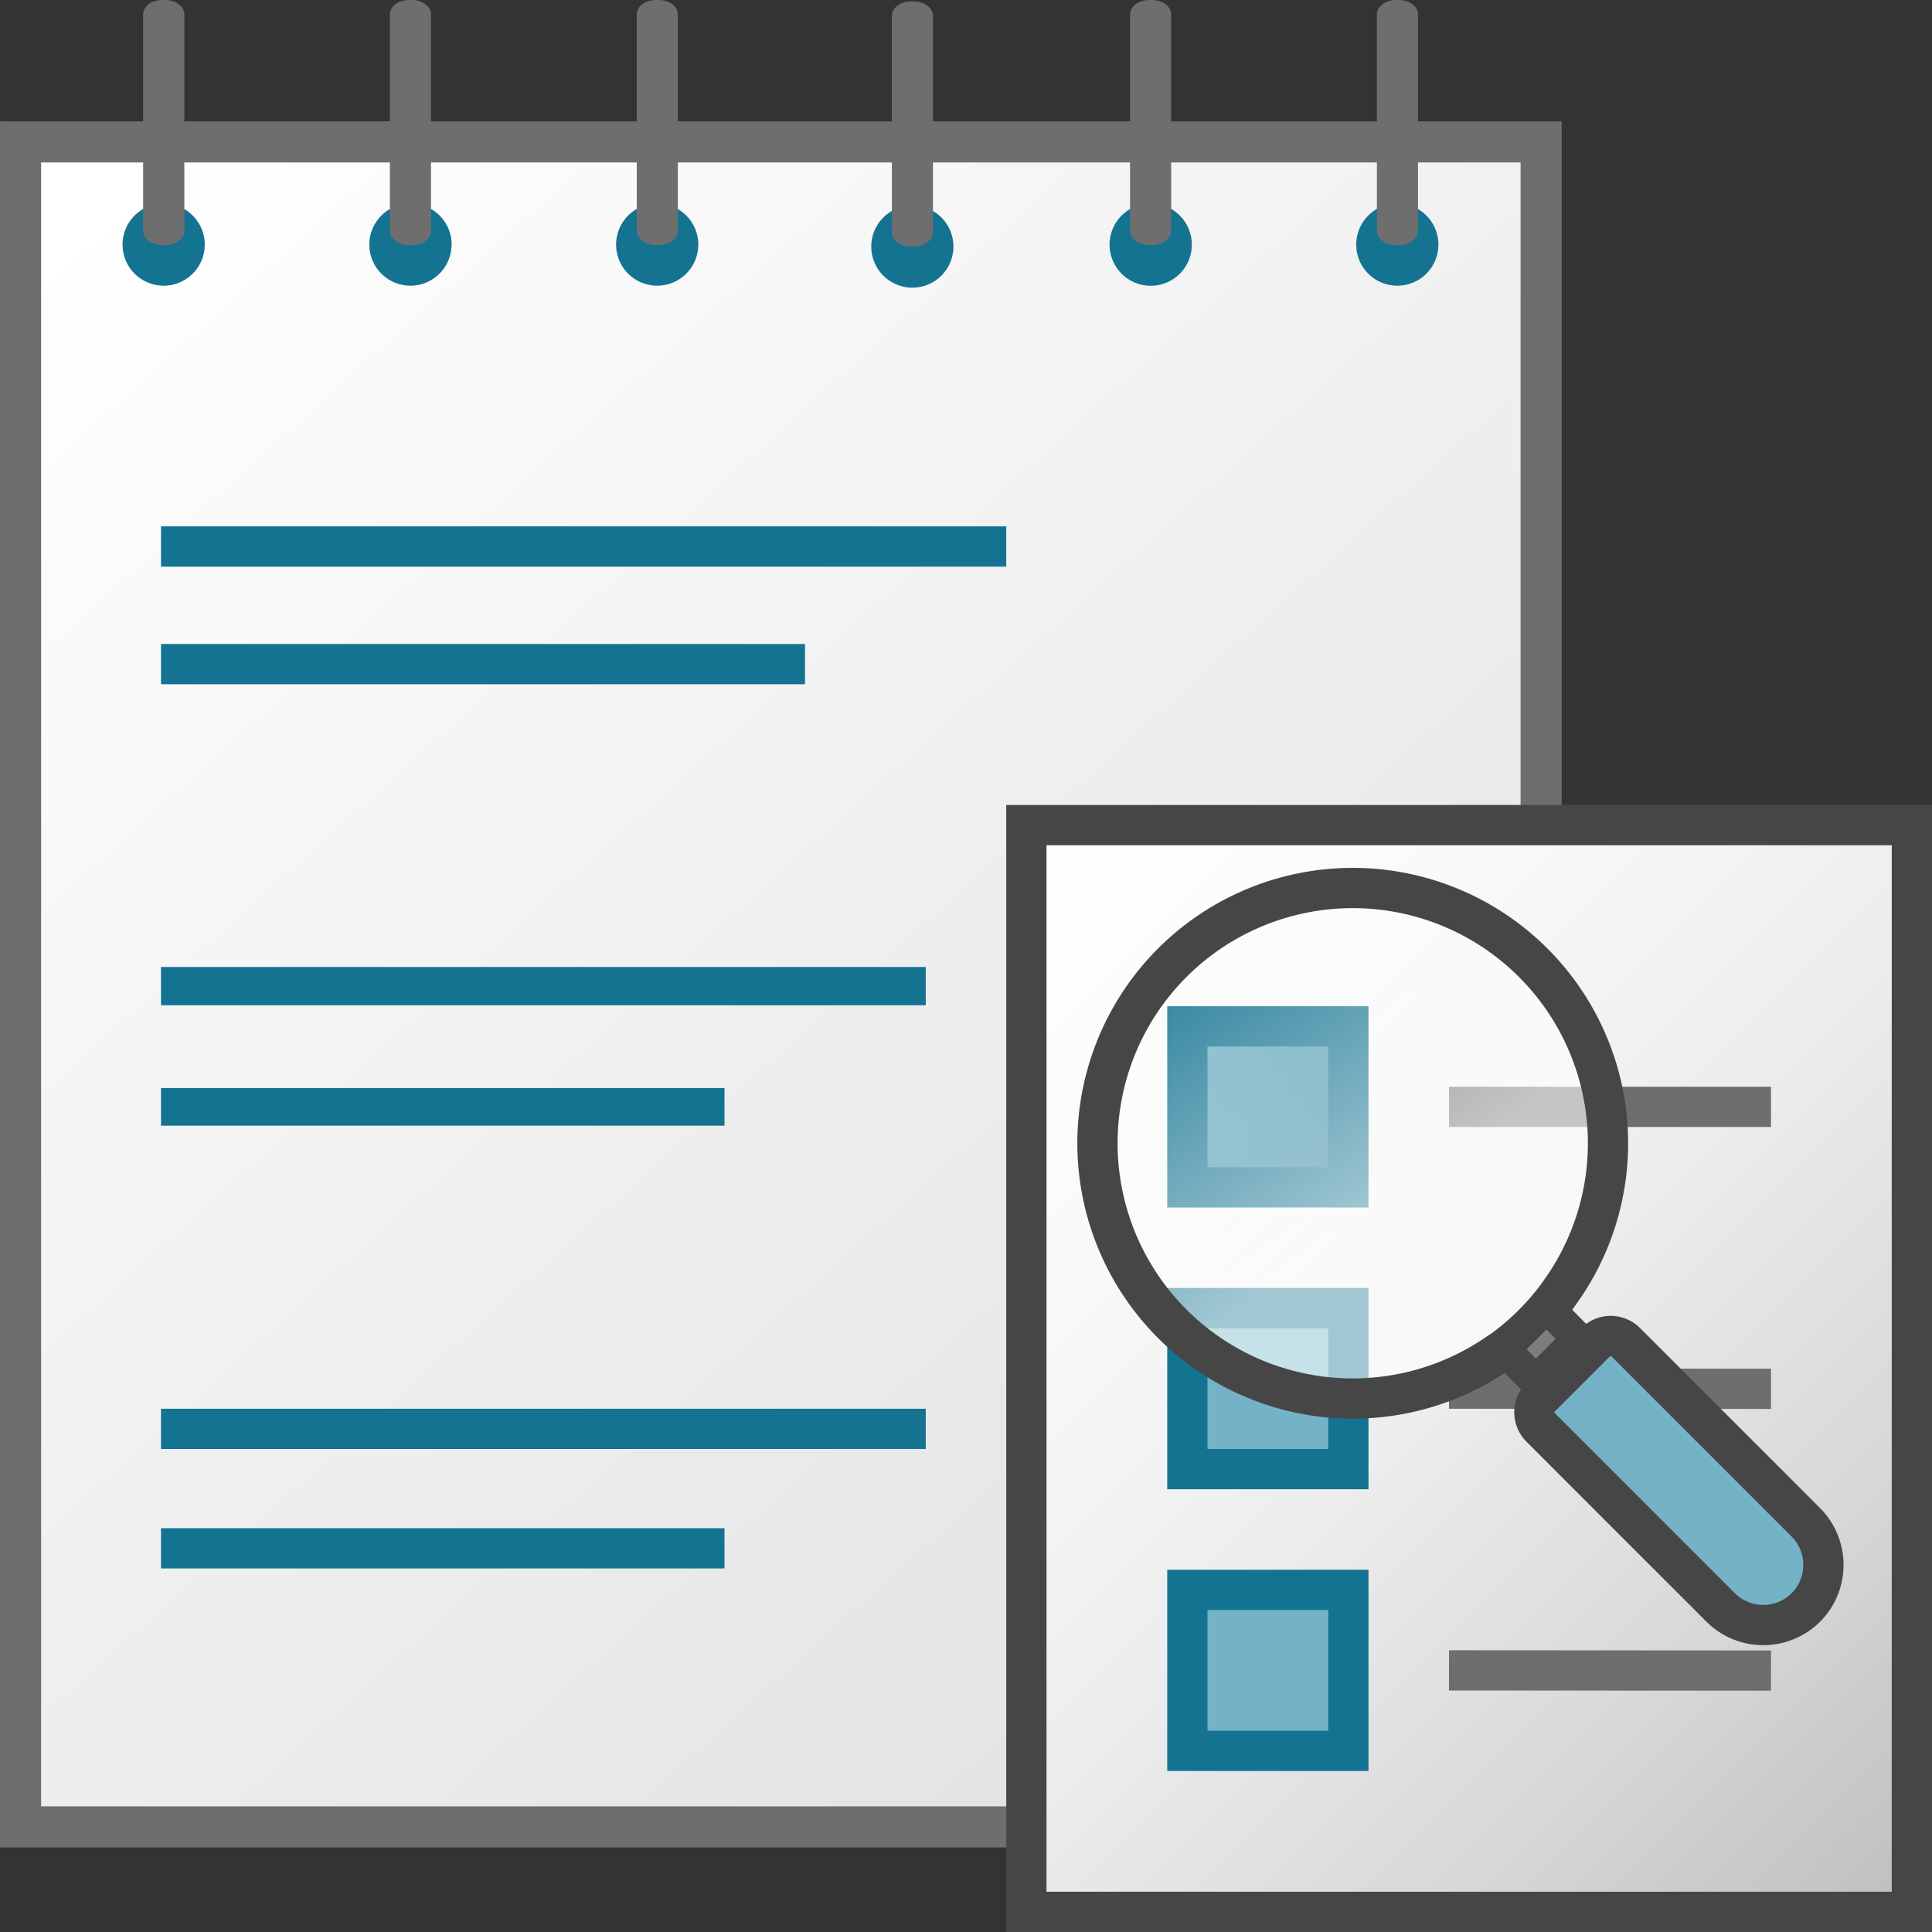 <svg id="svg68" xmlns="http://www.w3.org/2000/svg" xmlns:xlink="http://www.w3.org/1999/xlink" viewBox="0 0 48 48">
  <rect x="0" y="0" width="48" height="48" fill="#333333" stroke="none"/>
  <defs>
    <linearGradient id="linear-gradient" x1="-17.162" y1="-690.517" x2="20.432" y2="-732.365" gradientTransform="matrix(1.021, 0, 0, -1.021, 19.653, -699.822)" gradientUnits="userSpaceOnUse">
      <stop offset="0" stop-color="#fff"/>
      <stop offset="1" stop-color="#dcdcdc"/>
    </linearGradient>
    <linearGradient id="linear-gradient-2" x1="24.25" y1="-715.75" x2="48.75" y2="-740.25" gradientTransform="matrix(1, 0, 0, -1, 0, -694)" gradientUnits="userSpaceOnUse">
      <stop offset="0" stop-color="#fff"/>
      <stop offset="0.232" stop-color="#fafafa"/>
      <stop offset="0.496" stop-color="#ededed"/>
      <stop offset="0.775" stop-color="#d6d6d6"/>
      <stop offset="1" stop-color="#bebebe"/>
    </linearGradient>
    <linearGradient id="linear-gradient-3" x1="29.306" y1="1055.396" x2="33.73" y2="1059.639" gradientTransform="translate(0 -1030)" gradientUnits="userSpaceOnUse">
      <stop offset="0" stop-color="#74b3c7"/>
      <stop offset="0.177" stop-color="#6badc2"/>
      <stop offset="0.464" stop-color="#539db4"/>
      <stop offset="0.822" stop-color="#2d839d"/>
      <stop offset="1" stop-color="#177490"/>
    </linearGradient>
    <linearGradient id="linear-gradient-4" x1="38.844" y1="22.414" x2="43.34" y2="26.647" gradientTransform="matrix(1, 0, 0, -1, 0, 50)" xlink:href="#linear-gradient-3"/>
    <linearGradient id="linear-gradient-5" x1="45.356" y1="22.455" x2="50.14" y2="27.273" gradientTransform="matrix(1, 0, 0, -1, 0, 50)" xlink:href="#linear-gradient-3"/>
    <linearGradient id="linear-gradient-6" x1="22.877" y1="1042.785" x2="34.59" y2="1059.832" gradientTransform="translate(0 -1030)" gradientUnits="userSpaceOnUse">
      <stop offset="0.525" stop-color="#fff" stop-opacity="0"/>
      <stop offset="1" stop-color="#fff" stop-opacity="0.6"/>
    </linearGradient>
    <linearGradient id="linear-gradient-7" x1="49.948" y1="21.051" x2="61.12" y2="32.222" gradientTransform="matrix(1, 0, 0, -1, 0, 50)" xlink:href="#linear-gradient-3"/>
    <linearGradient id="linear-gradient-8" x1="36.441" y1="1061.544" x2="37.948" y2="1063.051" gradientTransform="translate(0 -1030)" gradientUnits="userSpaceOnUse">
      <stop offset="0" stop-color="#b1b1b1"/>
      <stop offset="1" stop-color="#7d7d7d"/>
    </linearGradient>
  </defs>
  <g id="g932">
    <path id="rect9" d="M.511,3.526H38.289V45.389H.511Z" stroke="#6f6e6e" stroke-width="1.021" fill="url(#linear-gradient)"/>
    <path id="line15" d="M4,13.578H25" fill="none" stroke="#147391" stroke-miterlimit="10" stroke-width="1.002"/>
    <path id="line17" d="M4,16.5H20" fill="none" stroke="#147391" stroke-miterlimit="10"/>
    <path id="line15-1" d="M4,24.5H23" fill="none" stroke="#147391" stroke-miterlimit="10" stroke-width="0.951"/>
    <path id="line17-0" d="M4,27.5H18" fill="none" stroke="#147391" stroke-miterlimit="10" stroke-width="0.935"/>
    <path id="line15-1-7" d="M4,35.5H23" fill="none" stroke="#147391" stroke-miterlimit="10"/>
    <path id="line17-0-1" d="M4,38.468H18" fill="none" stroke="#147391" stroke-miterlimit="10"/>
    <path id="path939" d="M5.087,6.077A1.021,1.021,0,1,1,4.066,5.056h0A1.021,1.021,0,0,1,5.087,6.077Z" fill="#147391"/>
    <path id="rect941" d="M4.036,0H4.1c.264,0,.478.158.48.354V5.732c0,.2-.212.358-.475.358H4.036c-.264,0-.48-.159-.48-.357h0V.357c0-.2.214-.357.478-.357Z" fill="#6f6e6e"/>
    <path id="path939-3" d="M29.611,6.077a1.022,1.022,0,1,1-1.022-1.021h0a1.022,1.022,0,0,1,1.022,1.021Z" fill="#147391"/>
    <path id="rect941-6" d="M28.559,0h.062c.264,0,.477.161.476.357h0V5.732c0,.2-.212.358-.476.358h-.065c-.265,0-.479-.159-.48-.357h0V.357c0-.2.213-.357.478-.357Z" fill="#6f6e6e"/>
    <path id="path939-2" d="M23.688,6.126a1.021,1.021,0,1,1-1.021-1.021h0a1.021,1.021,0,0,1,1.021,1.021Z" fill="#147391"/>
    <path id="rect941-60" d="M22.639.036H22.7c.265,0,.479.16.479.357h0V5.769c0,.2-.213.356-.477.356h-.064c-.265,0-.48-.158-.48-.356h0V.393c0-.2.213-.357.478-.357Z" fill="#6f6e6e"/>
    <path id="path939-1" d="M17.349,6.077a1.021,1.021,0,1,1-1.021-1.021h0a1.021,1.021,0,0,1,1.021,1.021Z" fill="#147391"/>
    <path id="rect941-82" d="M16.3,0h.062c.265,0,.479.158.479.355V5.732c0,.2-.211.358-.476.358H16.3c-.264,0-.479-.159-.48-.357h0V.357c0-.2.214-.357.478-.357Z" fill="#6f6e6e"/>
    <path id="path939-84" d="M11.218,6.077A1.021,1.021,0,1,1,10.2,5.056h0a1.021,1.021,0,0,1,1.021,1.021Z" fill="#147391"/>
    <path id="rect941-9" d="M10.167,0h.062c.263,0,.478.158.479.355V5.732c0,.2-.213.358-.476.358h-.065c-.265,0-.479-.159-.48-.357h0V.357c0-.2.213-.357.478-.357Z" fill="#6f6e6e"/>
    <path id="path939-4" d="M35.737,6.077a1.021,1.021,0,1,1-1.021-1.021,1.021,1.021,0,0,1,1.021,1.021Z" fill="#147391"/>
    <path id="rect941-89" d="M34.689,0h.063c.264,0,.478.158.478.355V5.732c0,.2-.211.358-.475.358h-.066c-.264,0-.479-.159-.48-.357h0V.357c0-.2.214-.357.478-.357Z" fill="#6f6e6e"/>
    <g id="g971">
      <path id="rect39" d="M25.5,20.5h22v27h-22Z" stroke="#464646" stroke-miterlimit="10" fill="url(#linear-gradient-2)"/>
      <path id="line41-9" d="M36,27.5h8" fill="none" stroke="#6e6e6e"/>
      <path id="rect43" d="M29.5,25.5h4v4h-4Z" stroke="#147391" stroke-miterlimit="10" fill="url(#linear-gradient-3)"/>
      <path id="line45" d="M36,34.5l8,.005" fill="none" stroke="#6e6e6e"/>
      <path id="rect47" d="M29.5,32.5h4v4h-4Z" stroke="#147391" stroke-miterlimit="10" fill="url(#linear-gradient-4)"/>
      <path id="line49" d="M36,41.5l8,.005" fill="none" stroke="#6e6e6e"/>
      <path id="rect51" d="M29.5,39.5h4v4h-4Z" stroke="#147391" stroke-miterlimit="10" fill="url(#linear-gradient-5)"/>
      <path id="path66-9" d="M37.365,33.521a6.333,6.333,0,0,0,1.361-1.369L38.9,31.9a6.342,6.342,0,1,0-1.769,1.778Z" stroke="#464646" stroke-linecap="round" stroke-linejoin="round" fill="url(#linear-gradient-6)"/>
      <path id="path70" d="M40.39,33.346l4.476,4.476a1.5,1.5,0,0,1,0,2.115h0a1.5,1.5,0,0,1-2.116,0l-4.475-4.476a.527.527,0,0,1,0-.745l0,0,1.367-1.368A.53.53,0,0,1,40.39,33.346Z" stroke="#464646" stroke-miterlimit="10" fill="url(#linear-gradient-7)"/>
      <path id="polygon68" d="M39.215,33.265l-.793-.8-1.057,1.057.793.8Z" stroke="#464646" stroke-miterlimit="5.288" stroke-width="0.8" fill="url(#linear-gradient-8)"/>
    </g>
  </g>
</svg>
